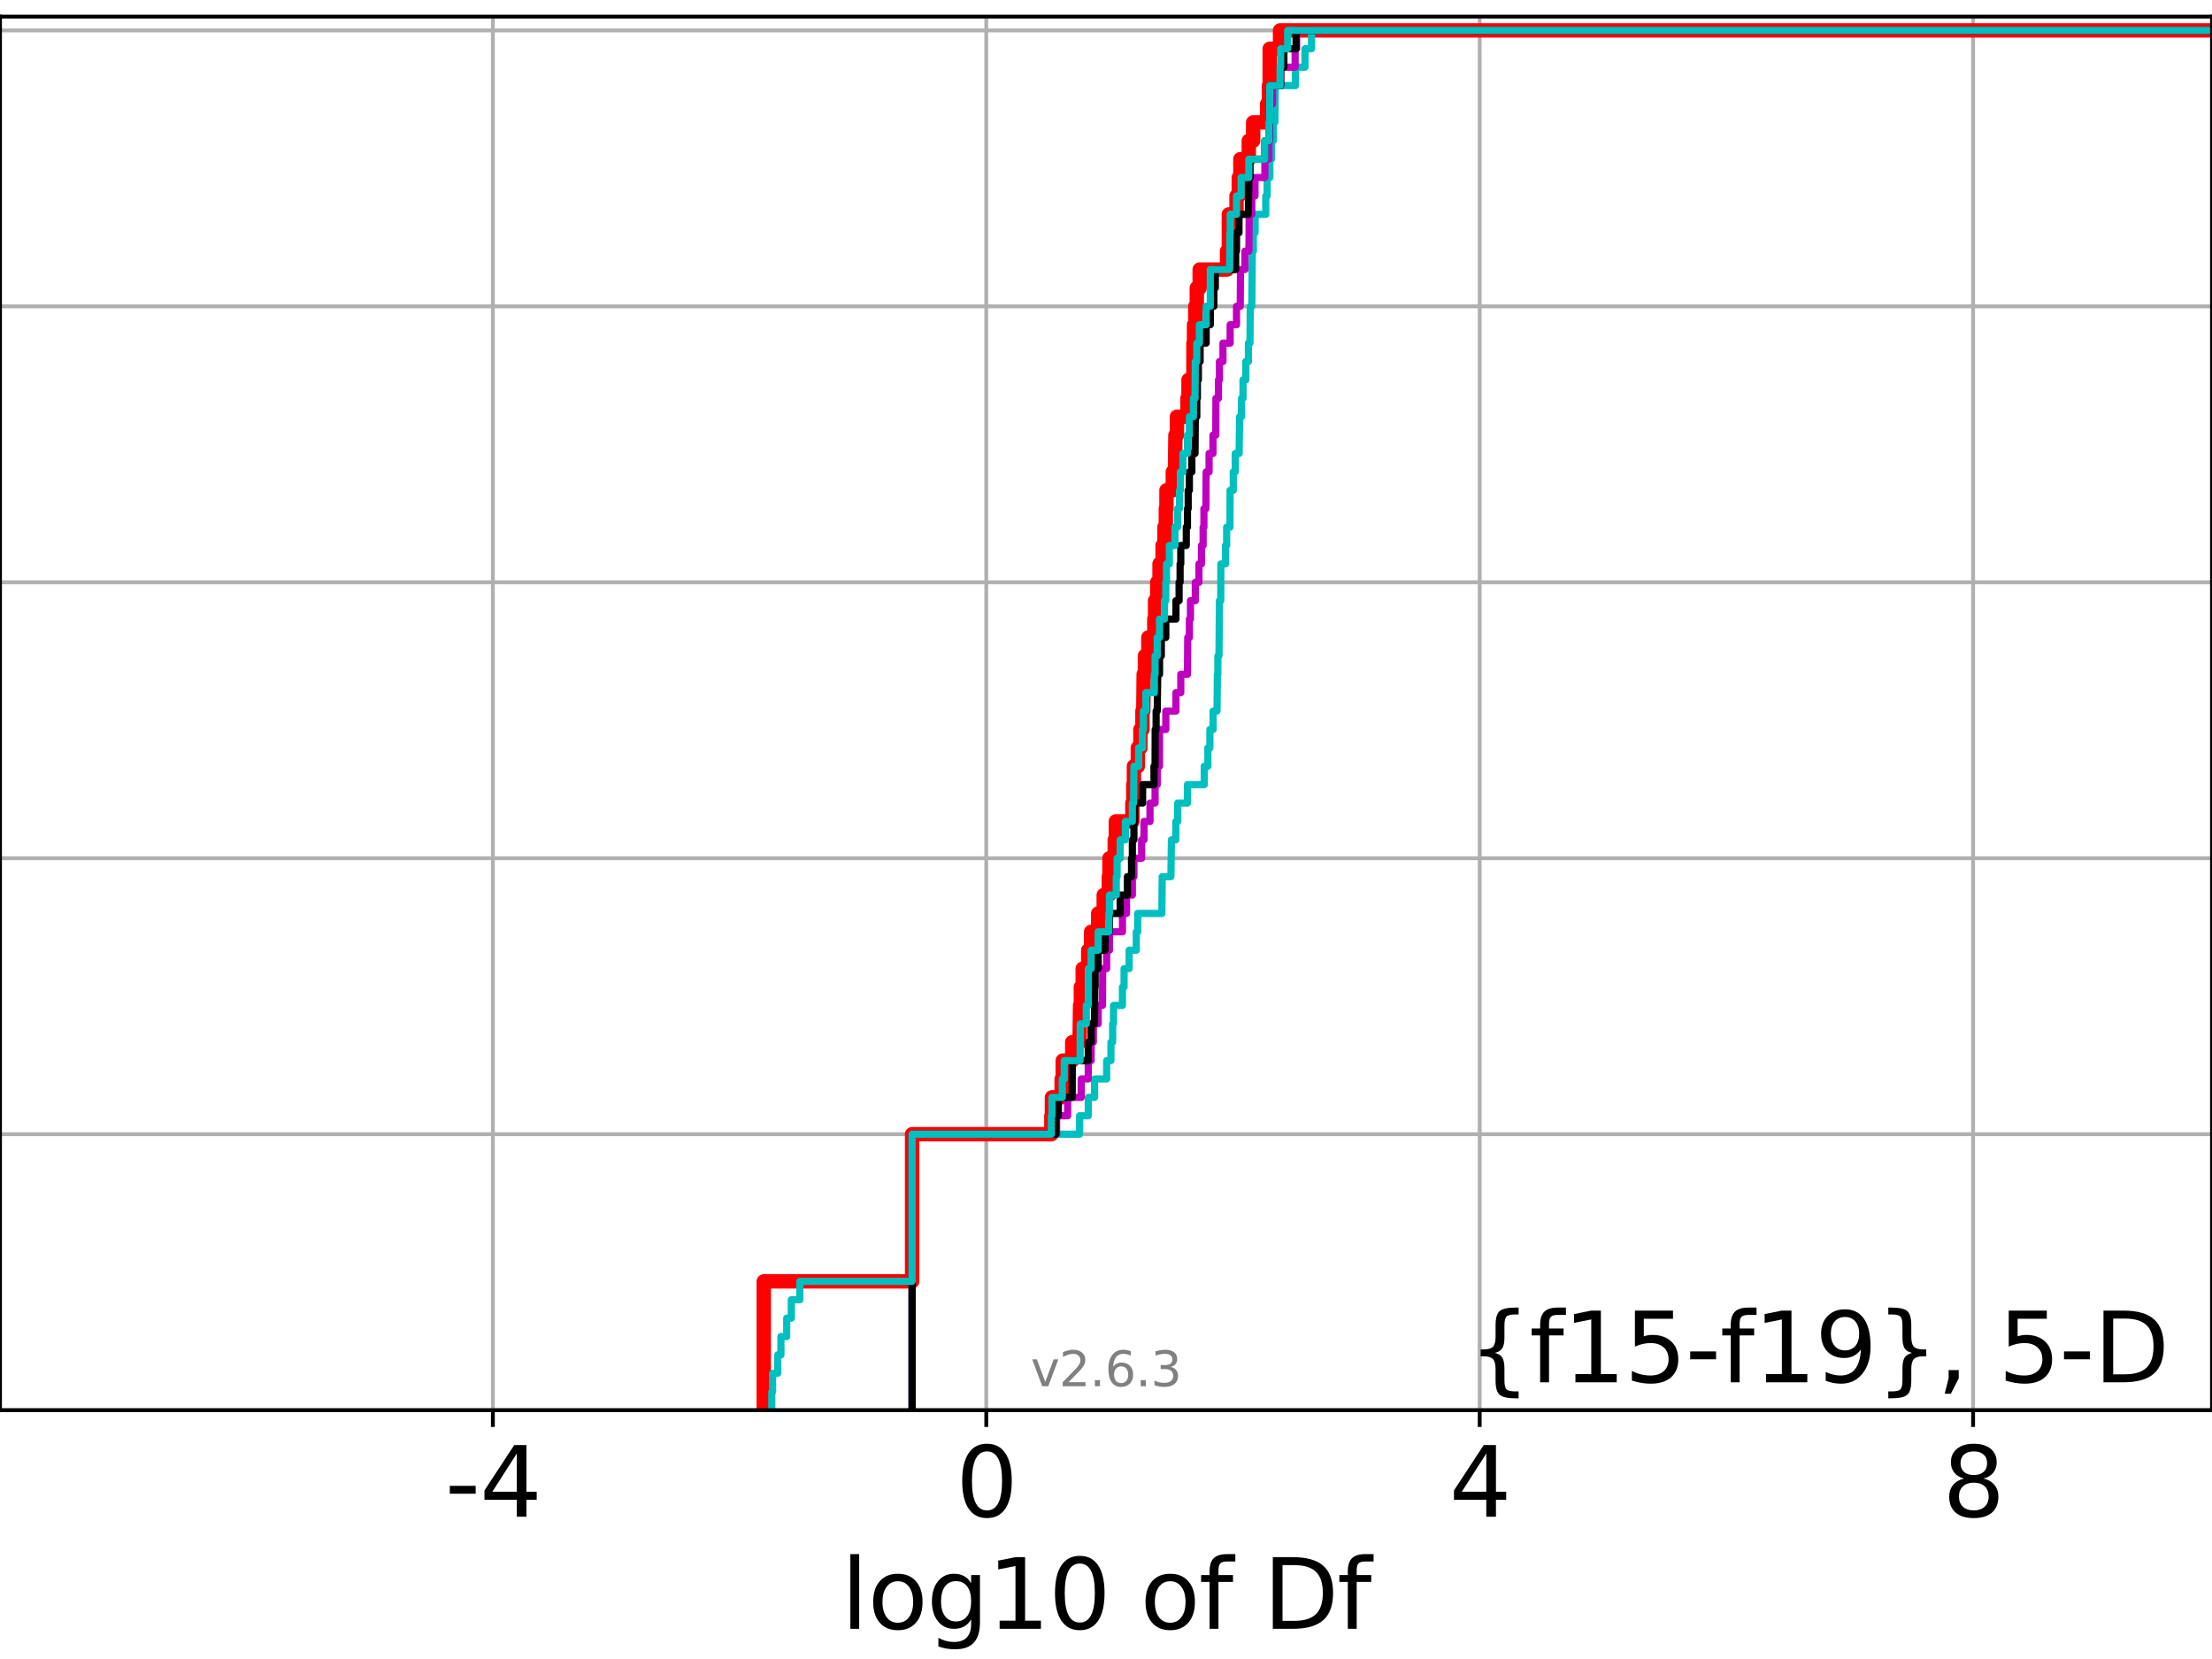 <?xml version="1.0" encoding="utf-8" standalone="no"?>
<!DOCTYPE svg PUBLIC "-//W3C//DTD SVG 1.1//EN"
  "http://www.w3.org/Graphics/SVG/1.1/DTD/svg11.dtd">
<svg xmlns:xlink="http://www.w3.org/1999/xlink" width="460.8pt" height="345.6pt" viewBox="0 0 460.8 345.6" xmlns="http://www.w3.org/2000/svg" version="1.1">
 <defs>
  <style type="text/css">*{stroke-linejoin: round; stroke-linecap: butt}</style>
 </defs>
 <g id="figure_1">
  <g id="patch_1">
   <path d="M 0 345.6 
L 460.8 345.6 
L 460.8 0 
L 0 0 
z
" style="fill: #ffffff"/>
  </g>
  <g id="axes_1">
   <g id="patch_2">
    <path d="M 0 293.76 
L 460.8 293.76 
L 460.8 3.456 
L 0 3.456 
z
" style="fill: #ffffff"/>
   </g>
   <g id="matplotlib.axis_1">
    <g id="xtick_1">
     <g id="line2d_1">
      <path d="M 102.674 293.76 
L 102.674 3.456 
" clip-path="url(#pf648636f9a)" style="fill: none; stroke: #b0b0b0; stroke-width: 0.8; stroke-linecap: square"/>
     </g>
     <g id="line2d_2">
      <defs>
       <path id="mb74323e634" d="M 0 0 
L 0 3.5 
" style="stroke: #000000; stroke-width: 0.8"/>
      </defs>
      <g>
       <use xlink:href="#mb74323e634" x="102.674" y="293.76" style="stroke: #000000; stroke-width: 0.8"/>
      </g>
     </g>
     <g id="text_1">
      <!-- -4 -->
      <g transform="translate(92.704 315.957) scale(0.2 -0.2)">
       <defs>
        <path id="DejaVuSans-2d" d="M 313 2009 
L 1997 2009 
L 1997 1497 
L 313 1497 
L 313 2009 
z
" transform="scale(0.016)"/>
        <path id="DejaVuSans-34" d="M 2419 4116 
L 825 1625 
L 2419 1625 
L 2419 4116 
z
M 2253 4666 
L 3047 4666 
L 3047 1625 
L 3713 1625 
L 3713 1100 
L 3047 1100 
L 3047 0 
L 2419 0 
L 2419 1100 
L 313 1100 
L 313 1709 
L 2253 4666 
z
" transform="scale(0.016)"/>
       </defs>
       <use xlink:href="#DejaVuSans-2d"/>
       <use xlink:href="#DejaVuSans-34" x="36.084"/>
      </g>
     </g>
    </g>
    <g id="xtick_2">
     <g id="line2d_3">
      <path d="M 205.46 293.76 
L 205.46 3.456 
" clip-path="url(#pf648636f9a)" style="fill: none; stroke: #b0b0b0; stroke-width: 0.8; stroke-linecap: square"/>
     </g>
     <g id="line2d_4">
      <g>
       <use xlink:href="#mb74323e634" x="205.46" y="293.76" style="stroke: #000000; stroke-width: 0.8"/>
      </g>
     </g>
     <g id="text_2">
      <!-- 0 -->
      <g transform="translate(199.097 315.957) scale(0.2 -0.2)">
       <defs>
        <path id="DejaVuSans-30" d="M 2034 4250 
Q 1547 4250 1301 3770 
Q 1056 3291 1056 2328 
Q 1056 1369 1301 889 
Q 1547 409 2034 409 
Q 2525 409 2770 889 
Q 3016 1369 3016 2328 
Q 3016 3291 2770 3770 
Q 2525 4250 2034 4250 
z
M 2034 4750 
Q 2819 4750 3233 4129 
Q 3647 3509 3647 2328 
Q 3647 1150 3233 529 
Q 2819 -91 2034 -91 
Q 1250 -91 836 529 
Q 422 1150 422 2328 
Q 422 3509 836 4129 
Q 1250 4750 2034 4750 
z
" transform="scale(0.016)"/>
       </defs>
       <use xlink:href="#DejaVuSans-30"/>
      </g>
     </g>
    </g>
    <g id="xtick_3">
     <g id="line2d_5">
      <path d="M 308.245 293.76 
L 308.245 3.456 
" clip-path="url(#pf648636f9a)" style="fill: none; stroke: #b0b0b0; stroke-width: 0.8; stroke-linecap: square"/>
     </g>
     <g id="line2d_6">
      <g>
       <use xlink:href="#mb74323e634" x="308.245" y="293.76" style="stroke: #000000; stroke-width: 0.8"/>
      </g>
     </g>
     <g id="text_3">
      <!-- 4 -->
      <g transform="translate(301.883 315.957) scale(0.2 -0.2)">
       <use xlink:href="#DejaVuSans-34"/>
      </g>
     </g>
    </g>
    <g id="xtick_4">
     <g id="line2d_7">
      <path d="M 411.031 293.76 
L 411.031 3.456 
" clip-path="url(#pf648636f9a)" style="fill: none; stroke: #b0b0b0; stroke-width: 0.8; stroke-linecap: square"/>
     </g>
     <g id="line2d_8">
      <g>
       <use xlink:href="#mb74323e634" x="411.031" y="293.76" style="stroke: #000000; stroke-width: 0.8"/>
      </g>
     </g>
     <g id="text_4">
      <!-- 8 -->
      <g transform="translate(404.668 315.957) scale(0.2 -0.2)">
       <defs>
        <path id="DejaVuSans-38" d="M 2034 2216 
Q 1584 2216 1326 1975 
Q 1069 1734 1069 1313 
Q 1069 891 1326 650 
Q 1584 409 2034 409 
Q 2484 409 2743 651 
Q 3003 894 3003 1313 
Q 3003 1734 2745 1975 
Q 2488 2216 2034 2216 
z
M 1403 2484 
Q 997 2584 770 2862 
Q 544 3141 544 3541 
Q 544 4100 942 4425 
Q 1341 4750 2034 4750 
Q 2731 4750 3128 4425 
Q 3525 4100 3525 3541 
Q 3525 3141 3298 2862 
Q 3072 2584 2669 2484 
Q 3125 2378 3379 2068 
Q 3634 1759 3634 1313 
Q 3634 634 3220 271 
Q 2806 -91 2034 -91 
Q 1263 -91 848 271 
Q 434 634 434 1313 
Q 434 1759 690 2068 
Q 947 2378 1403 2484 
z
M 1172 3481 
Q 1172 3119 1398 2916 
Q 1625 2713 2034 2713 
Q 2441 2713 2670 2916 
Q 2900 3119 2900 3481 
Q 2900 3844 2670 4047 
Q 2441 4250 2034 4250 
Q 1625 4250 1398 4047 
Q 1172 3844 1172 3481 
z
" transform="scale(0.016)"/>
       </defs>
       <use xlink:href="#DejaVuSans-38"/>
      </g>
     </g>
    </g>
    <g id="text_5">
     <!-- log10 of Df -->
     <g transform="translate(175.214 339.313) scale(0.2 -0.2)">
      <defs>
       <path id="DejaVuSans-6c" d="M 603 4863 
L 1178 4863 
L 1178 0 
L 603 0 
L 603 4863 
z
" transform="scale(0.016)"/>
       <path id="DejaVuSans-6f" d="M 1959 3097 
Q 1497 3097 1228 2736 
Q 959 2375 959 1747 
Q 959 1119 1226 758 
Q 1494 397 1959 397 
Q 2419 397 2687 759 
Q 2956 1122 2956 1747 
Q 2956 2369 2687 2733 
Q 2419 3097 1959 3097 
z
M 1959 3584 
Q 2709 3584 3137 3096 
Q 3566 2609 3566 1747 
Q 3566 888 3137 398 
Q 2709 -91 1959 -91 
Q 1206 -91 779 398 
Q 353 888 353 1747 
Q 353 2609 779 3096 
Q 1206 3584 1959 3584 
z
" transform="scale(0.016)"/>
       <path id="DejaVuSans-67" d="M 2906 1791 
Q 2906 2416 2648 2759 
Q 2391 3103 1925 3103 
Q 1463 3103 1205 2759 
Q 947 2416 947 1791 
Q 947 1169 1205 825 
Q 1463 481 1925 481 
Q 2391 481 2648 825 
Q 2906 1169 2906 1791 
z
M 3481 434 
Q 3481 -459 3084 -895 
Q 2688 -1331 1869 -1331 
Q 1566 -1331 1297 -1286 
Q 1028 -1241 775 -1147 
L 775 -588 
Q 1028 -725 1275 -790 
Q 1522 -856 1778 -856 
Q 2344 -856 2625 -561 
Q 2906 -266 2906 331 
L 2906 616 
Q 2728 306 2450 153 
Q 2172 0 1784 0 
Q 1141 0 747 490 
Q 353 981 353 1791 
Q 353 2603 747 3093 
Q 1141 3584 1784 3584 
Q 2172 3584 2450 3431 
Q 2728 3278 2906 2969 
L 2906 3500 
L 3481 3500 
L 3481 434 
z
" transform="scale(0.016)"/>
       <path id="DejaVuSans-31" d="M 794 531 
L 1825 531 
L 1825 4091 
L 703 3866 
L 703 4441 
L 1819 4666 
L 2450 4666 
L 2450 531 
L 3481 531 
L 3481 0 
L 794 0 
L 794 531 
z
" transform="scale(0.016)"/>
       <path id="DejaVuSans-20" transform="scale(0.016)"/>
       <path id="DejaVuSans-66" d="M 2375 4863 
L 2375 4384 
L 1825 4384 
Q 1516 4384 1395 4259 
Q 1275 4134 1275 3809 
L 1275 3500 
L 2222 3500 
L 2222 3053 
L 1275 3053 
L 1275 0 
L 697 0 
L 697 3053 
L 147 3053 
L 147 3500 
L 697 3500 
L 697 3744 
Q 697 4328 969 4595 
Q 1241 4863 1831 4863 
L 2375 4863 
z
" transform="scale(0.016)"/>
       <path id="DejaVuSans-44" d="M 1259 4147 
L 1259 519 
L 2022 519 
Q 2988 519 3436 956 
Q 3884 1394 3884 2338 
Q 3884 3275 3436 3711 
Q 2988 4147 2022 4147 
L 1259 4147 
z
M 628 4666 
L 1925 4666 
Q 3281 4666 3915 4102 
Q 4550 3538 4550 2338 
Q 4550 1131 3912 565 
Q 3275 0 1925 0 
L 628 0 
L 628 4666 
z
" transform="scale(0.016)"/>
      </defs>
      <use xlink:href="#DejaVuSans-6c"/>
      <use xlink:href="#DejaVuSans-6f" x="27.783"/>
      <use xlink:href="#DejaVuSans-67" x="88.965"/>
      <use xlink:href="#DejaVuSans-31" x="152.441"/>
      <use xlink:href="#DejaVuSans-30" x="216.064"/>
      <use xlink:href="#DejaVuSans-20" x="279.688"/>
      <use xlink:href="#DejaVuSans-6f" x="311.475"/>
      <use xlink:href="#DejaVuSans-66" x="372.656"/>
      <use xlink:href="#DejaVuSans-20" x="407.861"/>
      <use xlink:href="#DejaVuSans-44" x="439.648"/>
      <use xlink:href="#DejaVuSans-66" x="516.65"/>
     </g>
    </g>
   </g>
   <g id="matplotlib.axis_2">
    <g id="ytick_1">
     <g id="line2d_9">
      <path d="M 0 293.76 
L 460.8 293.76 
" clip-path="url(#pf648636f9a)" style="fill: none; stroke: #b0b0b0; stroke-width: 0.8; stroke-linecap: square"/>
     </g>
     <g id="line2d_10">
      <defs>
       <path id="mfac62697e6" d="M 0 0 
L -3.5 0 
" style="stroke: #000000; stroke-width: 0.8"/>
      </defs>
      <g>
       <use xlink:href="#mfac62697e6" x="0" y="293.76" style="stroke: #000000; stroke-width: 0.8"/>
      </g>
     </g>
    </g>
    <g id="ytick_2">
     <g id="line2d_11">
      <path d="M 0 236.274 
L 460.8 236.274 
" clip-path="url(#pf648636f9a)" style="fill: none; stroke: #b0b0b0; stroke-width: 0.8; stroke-linecap: square"/>
     </g>
     <g id="line2d_12">
      <g>
       <use xlink:href="#mfac62697e6" x="0" y="236.274" style="stroke: #000000; stroke-width: 0.8"/>
      </g>
     </g>
    </g>
    <g id="ytick_3">
     <g id="line2d_13">
      <path d="M 0 178.788 
L 460.8 178.788 
" clip-path="url(#pf648636f9a)" style="fill: none; stroke: #b0b0b0; stroke-width: 0.8; stroke-linecap: square"/>
     </g>
     <g id="line2d_14">
      <g>
       <use xlink:href="#mfac62697e6" x="0" y="178.788" style="stroke: #000000; stroke-width: 0.8"/>
      </g>
     </g>
    </g>
    <g id="ytick_4">
     <g id="line2d_15">
      <path d="M 0 121.302 
L 460.8 121.302 
" clip-path="url(#pf648636f9a)" style="fill: none; stroke: #b0b0b0; stroke-width: 0.8; stroke-linecap: square"/>
     </g>
     <g id="line2d_16">
      <g>
       <use xlink:href="#mfac62697e6" x="0" y="121.302" style="stroke: #000000; stroke-width: 0.8"/>
      </g>
     </g>
    </g>
    <g id="ytick_5">
     <g id="line2d_17">
      <path d="M 0 63.816 
L 460.8 63.816 
" clip-path="url(#pf648636f9a)" style="fill: none; stroke: #b0b0b0; stroke-width: 0.8; stroke-linecap: square"/>
     </g>
     <g id="line2d_18">
      <g>
       <use xlink:href="#mfac62697e6" x="0" y="63.816" style="stroke: #000000; stroke-width: 0.8"/>
      </g>
     </g>
    </g>
    <g id="ytick_6">
     <g id="line2d_19">
      <path d="M 0 6.33 
L 460.8 6.33 
" clip-path="url(#pf648636f9a)" style="fill: none; stroke: #b0b0b0; stroke-width: 0.8; stroke-linecap: square"/>
     </g>
     <g id="line2d_20">
      <g>
       <use xlink:href="#mfac62697e6" x="0" y="6.33" style="stroke: #000000; stroke-width: 0.8"/>
      </g>
     </g>
    </g>
   </g>
   <g id="line2d_21">
    <path d="M 159.106 293.76 
L 159.106 266.933 
L 190.006 266.933 
L 190.006 236.274 
L 219.02 236.274 
L 219.02 232.442 
L 219.134 232.442 
L 219.134 228.609 
L 221.157 228.609 
L 221.157 224.777 
L 221.386 224.777 
L 221.386 220.944 
L 223.365 220.944 
L 223.365 217.112 
L 224.888 217.112 
L 224.999 209.447 
L 225.165 209.447 
L 225.165 205.615 
L 225.548 205.615 
L 225.548 201.782 
L 226.702 201.782 
L 226.702 197.95 
L 227.301 197.95 
L 227.301 194.118 
L 228.767 194.118 
L 228.767 190.285 
L 229.924 190.285 
L 229.924 186.453 
L 230.989 186.453 
L 230.989 182.621 
L 231.121 182.621 
L 231.121 178.788 
L 232.218 178.788 
L 232.218 174.956 
L 232.444 174.956 
L 232.444 171.123 
L 235.892 171.123 
L 235.892 167.291 
L 236.085 167.291 
L 236.085 163.459 
L 236.217 163.459 
L 236.217 159.626 
L 237.029 159.626 
L 237.029 155.794 
L 237.563 155.794 
L 237.563 151.961 
L 237.991 151.961 
L 237.991 148.129 
L 238.168 148.129 
L 238.249 140.464 
L 238.509 140.464 
L 238.509 136.632 
L 239.216 136.632 
L 239.216 132.799 
L 240.461 132.799 
L 240.461 128.967 
L 240.623 128.967 
L 240.623 125.135 
L 241.072 125.135 
L 241.072 121.302 
L 241.552 121.302 
L 241.552 117.47 
L 242.185 117.47 
L 242.185 113.637 
L 242.578 113.637 
L 242.578 109.805 
L 242.86 109.805 
L 242.86 105.973 
L 242.996 105.973 
L 242.996 102.14 
L 244.314 102.14 
L 244.314 98.308 
L 244.756 98.308 
L 244.863 90.643 
L 245.175 90.643 
L 245.175 86.811 
L 247.37 86.811 
L 247.37 82.978 
L 247.589 82.978 
L 247.589 79.146 
L 248.605 79.146 
L 248.614 71.481 
L 248.734 71.481 
L 248.734 67.649 
L 249.005 67.649 
L 249.005 63.816 
L 249.314 63.816 
L 249.314 59.984 
L 249.914 59.984 
L 249.914 56.151 
L 255.62 56.151 
L 255.62 52.319 
L 255.986 52.319 
L 255.99 44.654 
L 257.589 44.654 
L 257.589 40.822 
L 258.061 40.822 
L 258.061 36.989 
L 258.391 36.989 
L 258.391 33.157 
L 260.145 33.157 
L 260.145 29.325 
L 261.052 29.325 
L 261.052 25.492 
L 263.966 25.492 
L 263.966 21.66 
L 264.347 21.66 
L 264.347 17.827 
L 264.495 17.827 
L 264.498 10.163 
L 266.658 10.163 
L 266.658 6.33 
L 266.658 6.33 
L 460.8 6.33 
L 460.8 6.33 
" clip-path="url(#pf648636f9a)" style="fill: none; stroke: #ff0000; stroke-width: 3; stroke-linecap: square"/>
   </g>
   <g id="line2d_22">
    <path d="M 190.006 293.76 
L 190.006 236.274 
L 224.899 236.274 
L 224.899 232.442 
L 226.702 232.442 
L 226.702 228.609 
L 228.026 228.609 
L 228.026 224.777 
L 230.538 224.777 
L 230.538 220.944 
L 231.431 220.944 
L 231.431 217.112 
L 231.783 217.112 
L 231.783 213.28 
L 231.969 213.28 
L 231.969 209.447 
L 233.828 209.447 
L 233.828 205.615 
L 234.166 205.615 
L 234.166 201.782 
L 235.22 201.782 
L 235.22 197.95 
L 236.712 197.95 
L 236.712 194.118 
L 237.005 194.118 
L 237.005 190.285 
L 242.033 190.285 
L 242.111 182.621 
L 243.921 182.621 
L 244.029 174.956 
L 244.946 174.956 
L 244.946 171.123 
L 245.334 171.123 
L 245.334 167.291 
L 247.37 167.291 
L 247.37 163.459 
L 250.868 163.459 
L 250.868 159.626 
L 251.623 159.626 
L 251.623 155.794 
L 252.042 155.794 
L 252.042 151.961 
L 252.71 151.961 
L 252.71 148.129 
L 253.53 148.129 
L 253.601 140.464 
L 253.701 140.464 
L 253.701 136.632 
L 253.934 136.632 
L 254.036 125.135 
L 254.306 125.135 
L 254.323 117.47 
L 255.299 117.47 
L 255.299 113.637 
L 255.537 113.637 
L 255.537 109.805 
L 256.227 109.805 
L 256.245 102.14 
L 256.912 102.14 
L 256.912 98.308 
L 257.326 98.308 
L 257.326 94.475 
L 258.132 94.475 
L 258.233 86.811 
L 258.624 86.811 
L 258.624 82.978 
L 258.94 82.978 
L 258.94 79.146 
L 259.521 79.146 
L 259.521 75.313 
L 260.071 75.313 
L 260.071 71.481 
L 260.388 71.481 
L 260.451 63.816 
L 260.777 63.816 
L 260.879 52.319 
L 261.096 52.319 
L 261.096 48.487 
L 261.46 48.487 
L 261.46 44.654 
L 263.683 44.654 
L 263.683 40.822 
L 263.969 40.822 
L 263.969 36.989 
L 264.535 36.989 
L 264.535 33.157 
L 264.88 33.157 
L 264.88 29.325 
L 265.268 29.325 
L 265.268 25.492 
L 265.575 25.492 
L 265.675 17.827 
L 269.864 17.827 
L 269.864 13.995 
L 271.848 13.995 
L 271.848 10.163 
L 273.21 10.163 
L 273.21 6.33 
L 273.21 6.33 
L 460.8 6.33 
L 460.8 6.33 
" clip-path="url(#pf648636f9a)" style="fill: none; stroke: #00bfbf; stroke-width: 1.5; stroke-linecap: square"/>
   </g>
   <g id="line2d_23">
    <path d="M 190.006 293.76 
L 190.006 236.274 
L 220.117 236.274 
L 220.117 232.442 
L 222.409 232.442 
L 222.409 228.609 
L 225.233 228.609 
L 225.233 224.777 
L 226.702 224.777 
L 226.702 220.944 
L 227.301 220.944 
L 227.301 217.112 
L 227.763 217.112 
L 227.763 213.28 
L 228.767 213.28 
L 228.767 209.447 
L 229.668 209.447 
L 229.715 201.782 
L 230.538 201.782 
L 230.538 197.95 
L 231.121 197.95 
L 231.121 194.118 
L 233.828 194.118 
L 233.828 190.285 
L 234.679 190.285 
L 234.679 186.453 
L 235.892 186.453 
L 235.892 182.621 
L 236.217 182.621 
L 236.217 178.788 
L 237.823 178.788 
L 237.823 174.956 
L 238.32 174.956 
L 238.32 171.123 
L 239.568 171.123 
L 239.568 167.291 
L 240.623 167.291 
L 240.623 163.459 
L 241.072 163.459 
L 241.072 159.626 
L 241.546 159.626 
L 241.552 151.961 
L 242.86 151.961 
L 242.86 148.129 
L 244.971 148.129 
L 244.971 144.297 
L 245.978 144.297 
L 245.978 140.464 
L 247.37 140.464 
L 247.425 132.799 
L 247.767 132.799 
L 247.767 128.967 
L 247.991 128.967 
L 247.991 125.135 
L 249.005 125.135 
L 249.005 121.302 
L 249.766 121.302 
L 249.766 117.47 
L 250.288 117.47 
L 250.288 113.637 
L 250.63 113.637 
L 250.63 109.805 
L 250.8 109.805 
L 250.8 105.973 
L 251.212 105.973 
L 251.262 98.308 
L 251.876 98.308 
L 251.876 94.475 
L 252.685 94.475 
L 252.685 90.643 
L 253.266 90.643 
L 253.3 82.978 
L 253.827 82.978 
L 253.827 79.146 
L 254.033 79.146 
L 254.033 75.313 
L 254.766 75.313 
L 254.766 71.481 
L 256.261 71.481 
L 256.261 67.649 
L 257.589 67.649 
L 257.589 63.816 
L 258.364 63.816 
L 258.419 56.151 
L 259.348 56.151 
L 259.348 52.319 
L 260.169 52.319 
L 260.226 44.654 
L 260.777 44.654 
L 260.777 40.822 
L 261.441 40.822 
L 261.441 36.989 
L 263.496 36.989 
L 263.496 33.157 
L 264.347 33.157 
L 264.347 29.325 
L 264.495 29.325 
L 264.498 21.66 
L 265.098 21.66 
L 265.098 17.827 
L 266.784 17.827 
L 266.784 13.995 
L 269.799 13.995 
L 269.799 10.163 
L 270.105 10.163 
L 270.105 6.33 
L 270.105 6.33 
L 460.8 6.33 
L 460.8 6.33 
" clip-path="url(#pf648636f9a)" style="fill: none; stroke: #bf00bf; stroke-width: 1.5; stroke-linecap: square"/>
   </g>
   <g id="line2d_24">
    <path d="M 190.006 293.76 
L 190.006 236.274 
L 219.963 236.274 
L 219.963 232.442 
L 220.474 232.442 
L 220.474 228.609 
L 223.359 228.609 
L 223.38 220.944 
L 226.702 220.944 
L 226.702 217.112 
L 227.301 217.112 
L 227.301 213.28 
L 228.006 213.28 
L 228.076 205.615 
L 228.143 205.615 
L 228.143 201.782 
L 228.767 201.782 
L 228.767 197.95 
L 230.235 197.95 
L 230.235 194.118 
L 231.121 194.118 
L 231.121 190.285 
L 233.352 190.285 
L 233.352 186.453 
L 234.862 186.453 
L 234.862 182.621 
L 235.719 182.621 
L 235.719 178.788 
L 235.892 178.788 
L 235.892 174.956 
L 236.217 174.956 
L 236.217 171.123 
L 236.372 171.123 
L 236.372 167.291 
L 238.026 167.291 
L 238.026 163.459 
L 240.397 163.459 
L 240.397 159.626 
L 240.623 159.626 
L 240.645 151.961 
L 240.84 151.961 
L 240.84 148.129 
L 241.072 148.129 
L 241.174 140.464 
L 241.552 140.464 
L 241.552 136.632 
L 241.92 136.632 
L 241.92 132.799 
L 242.86 132.799 
L 242.86 128.967 
L 244.971 128.967 
L 244.971 125.135 
L 245.626 125.135 
L 245.626 121.302 
L 245.833 121.302 
L 245.833 117.47 
L 245.978 117.47 
L 245.978 113.637 
L 247.124 113.637 
L 247.124 109.805 
L 247.37 109.805 
L 247.37 105.973 
L 247.52 105.973 
L 247.52 102.14 
L 247.767 102.14 
L 247.767 98.308 
L 248.288 98.308 
L 248.288 94.475 
L 248.945 94.475 
L 249.005 86.811 
L 249.314 86.811 
L 249.314 82.978 
L 249.432 82.978 
L 249.432 79.146 
L 249.643 79.146 
L 249.643 75.313 
L 250.003 75.313 
L 250.003 71.481 
L 251.262 71.481 
L 251.262 67.649 
L 252.129 67.649 
L 252.129 63.816 
L 252.867 63.816 
L 252.867 59.984 
L 253.17 59.984 
L 253.17 56.151 
L 257.412 56.151 
L 257.412 52.319 
L 257.589 52.319 
L 257.589 48.487 
L 258.105 48.487 
L 258.105 44.654 
L 260.059 44.654 
L 260.169 36.989 
L 260.404 36.989 
L 260.404 33.157 
L 263.496 33.157 
L 263.496 29.325 
L 264.347 29.325 
L 264.347 25.492 
L 264.495 25.492 
L 264.498 17.827 
L 266.784 17.827 
L 266.784 13.995 
L 267.452 13.995 
L 267.452 10.163 
L 269.99 10.163 
L 269.99 6.33 
L 269.99 6.33 
L 460.8 6.33 
L 460.8 6.33 
" clip-path="url(#pf648636f9a)" style="fill: none; stroke: #000000; stroke-width: 1.5; stroke-linecap: square"/>
   </g>
   <g id="line2d_25">
    <path d="M 160.778 293.76 
L 160.778 289.928 
L 160.943 289.928 
L 160.943 286.095 
L 161.999 286.095 
L 161.999 282.263 
L 162.679 282.263 
L 162.679 278.43 
L 163.885 278.43 
L 163.885 274.598 
L 164.846 274.598 
L 164.846 270.766 
L 166.616 270.766 
L 166.616 266.933 
L 190.006 266.933 
L 190.006 236.274 
L 219.021 236.274 
L 219.021 232.442 
L 219.136 232.442 
L 219.136 228.609 
L 221.287 228.609 
L 221.287 224.777 
L 221.699 224.777 
L 221.699 220.944 
L 225.002 220.944 
L 225.036 213.28 
L 226.297 213.28 
L 226.297 209.447 
L 226.702 209.447 
L 226.72 201.782 
L 227.301 201.782 
L 227.301 197.95 
L 228.767 197.95 
L 228.767 194.118 
L 230.996 194.118 
L 230.996 190.285 
L 231.121 190.285 
L 231.121 186.453 
L 232.54 186.453 
L 232.54 182.621 
L 232.716 182.621 
L 232.716 178.788 
L 233.352 178.788 
L 233.352 174.956 
L 234.447 174.956 
L 234.447 171.123 
L 235.892 171.123 
L 235.892 167.291 
L 236.138 167.291 
L 236.217 159.626 
L 237.197 159.626 
L 237.197 155.794 
L 238.001 155.794 
L 238.001 151.961 
L 238.183 151.961 
L 238.183 148.129 
L 238.704 148.129 
L 238.704 144.297 
L 240.471 144.297 
L 240.471 140.464 
L 240.623 140.464 
L 240.623 136.632 
L 241.072 136.632 
L 241.072 132.799 
L 241.552 132.799 
L 241.552 128.967 
L 242.579 128.967 
L 242.579 125.135 
L 242.86 125.135 
L 242.86 121.302 
L 243.009 121.302 
L 243.009 117.47 
L 243.598 117.47 
L 243.598 113.637 
L 244.763 113.637 
L 244.763 109.805 
L 245.314 109.805 
L 245.314 105.973 
L 245.712 105.973 
L 245.712 102.14 
L 245.893 102.14 
L 245.893 98.308 
L 246.416 98.308 
L 246.416 94.475 
L 247.37 94.475 
L 247.37 90.643 
L 247.767 90.643 
L 247.767 86.811 
L 248.611 86.811 
L 248.611 82.978 
L 248.945 82.978 
L 249.005 75.313 
L 249.314 75.313 
L 249.314 71.481 
L 249.846 71.481 
L 249.846 67.649 
L 251.262 67.649 
L 251.262 63.816 
L 252.123 63.816 
L 252.124 56.151 
L 256.153 56.151 
L 256.218 48.487 
L 256.271 48.487 
L 256.271 44.654 
L 257.589 44.654 
L 257.589 40.822 
L 258.548 40.822 
L 258.548 36.989 
L 260.148 36.989 
L 260.148 33.157 
L 263.496 33.157 
L 263.496 29.325 
L 264.347 29.325 
L 264.347 25.492 
L 264.495 25.492 
L 264.498 17.827 
L 266.666 17.827 
L 266.666 13.995 
L 266.784 13.995 
L 266.784 10.163 
L 268.25 10.163 
L 268.25 6.33 
L 268.25 6.33 
L 460.8 6.33 
L 460.8 6.33 
" clip-path="url(#pf648636f9a)" style="fill: none; stroke: #00bfbf; stroke-width: 1.5; stroke-linecap: square"/>
   </g>
   <g id="patch_3">
    <path d="M 0 293.76 
L 0 3.456 
" style="fill: none; stroke: #000000; stroke-width: 0.8; stroke-linejoin: miter; stroke-linecap: square"/>
   </g>
   <g id="patch_4">
    <path d="M 460.8 293.76 
L 460.8 3.456 
" style="fill: none; stroke: #000000; stroke-width: 0.8; stroke-linejoin: miter; stroke-linecap: square"/>
   </g>
   <g id="patch_5">
    <path d="M 0 293.76 
L 460.8 293.76 
" style="fill: none; stroke: #000000; stroke-width: 0.8; stroke-linejoin: miter; stroke-linecap: square"/>
   </g>
   <g id="patch_6">
    <path d="M 0 3.456 
L 460.8 3.456 
" style="fill: none; stroke: #000000; stroke-width: 0.8; stroke-linejoin: miter; stroke-linecap: square"/>
   </g>
   <g id="text_6">
    <!-- {f15-f19}, 5-D -->
    <g transform="translate(305.884 287.954) scale(0.2 -0.2)">
     <defs>
      <path id="DejaVuSans-7b" d="M 3272 -594 
L 3272 -1044 
L 3078 -1044 
Q 2300 -1044 2036 -812 
Q 1772 -581 1772 109 
L 1772 856 
Q 1772 1328 1603 1509 
Q 1434 1691 991 1691 
L 800 1691 
L 800 2138 
L 991 2138 
Q 1438 2138 1605 2317 
Q 1772 2497 1772 2963 
L 1772 3713 
Q 1772 4403 2036 4633 
Q 2300 4863 3078 4863 
L 3272 4863 
L 3272 4416 
L 3059 4416 
Q 2619 4416 2484 4278 
Q 2350 4141 2350 3700 
L 2350 2925 
Q 2350 2434 2208 2212 
Q 2066 1991 1722 1913 
Q 2069 1828 2209 1606 
Q 2350 1384 2350 897 
L 2350 122 
Q 2350 -319 2484 -456 
Q 2619 -594 3059 -594 
L 3272 -594 
z
" transform="scale(0.016)"/>
      <path id="DejaVuSans-35" d="M 691 4666 
L 3169 4666 
L 3169 4134 
L 1269 4134 
L 1269 2991 
Q 1406 3038 1543 3061 
Q 1681 3084 1819 3084 
Q 2600 3084 3056 2656 
Q 3513 2228 3513 1497 
Q 3513 744 3044 326 
Q 2575 -91 1722 -91 
Q 1428 -91 1123 -41 
Q 819 9 494 109 
L 494 744 
Q 775 591 1075 516 
Q 1375 441 1709 441 
Q 2250 441 2565 725 
Q 2881 1009 2881 1497 
Q 2881 1984 2565 2268 
Q 2250 2553 1709 2553 
Q 1456 2553 1204 2497 
Q 953 2441 691 2322 
L 691 4666 
z
" transform="scale(0.016)"/>
      <path id="DejaVuSans-39" d="M 703 97 
L 703 672 
Q 941 559 1184 500 
Q 1428 441 1663 441 
Q 2288 441 2617 861 
Q 2947 1281 2994 2138 
Q 2813 1869 2534 1725 
Q 2256 1581 1919 1581 
Q 1219 1581 811 2004 
Q 403 2428 403 3163 
Q 403 3881 828 4315 
Q 1253 4750 1959 4750 
Q 2769 4750 3195 4129 
Q 3622 3509 3622 2328 
Q 3622 1225 3098 567 
Q 2575 -91 1691 -91 
Q 1453 -91 1209 -44 
Q 966 3 703 97 
z
M 1959 2075 
Q 2384 2075 2632 2365 
Q 2881 2656 2881 3163 
Q 2881 3666 2632 3958 
Q 2384 4250 1959 4250 
Q 1534 4250 1286 3958 
Q 1038 3666 1038 3163 
Q 1038 2656 1286 2365 
Q 1534 2075 1959 2075 
z
" transform="scale(0.016)"/>
      <path id="DejaVuSans-7d" d="M 800 -594 
L 1019 -594 
Q 1456 -594 1589 -459 
Q 1722 -325 1722 122 
L 1722 897 
Q 1722 1384 1862 1606 
Q 2003 1828 2350 1913 
Q 2003 1991 1862 2212 
Q 1722 2434 1722 2925 
L 1722 3700 
Q 1722 4144 1589 4280 
Q 1456 4416 1019 4416 
L 800 4416 
L 800 4863 
L 997 4863 
Q 1775 4863 2036 4633 
Q 2297 4403 2297 3713 
L 2297 2963 
Q 2297 2497 2465 2317 
Q 2634 2138 3078 2138 
L 3272 2138 
L 3272 1691 
L 3078 1691 
Q 2634 1691 2465 1509 
Q 2297 1328 2297 856 
L 2297 109 
Q 2297 -581 2036 -812 
Q 1775 -1044 997 -1044 
L 800 -1044 
L 800 -594 
z
" transform="scale(0.016)"/>
      <path id="DejaVuSans-2c" d="M 750 794 
L 1409 794 
L 1409 256 
L 897 -744 
L 494 -744 
L 750 256 
L 750 794 
z
" transform="scale(0.016)"/>
     </defs>
     <use xlink:href="#DejaVuSans-7b"/>
     <use xlink:href="#DejaVuSans-66" x="63.623"/>
     <use xlink:href="#DejaVuSans-31" x="98.828"/>
     <use xlink:href="#DejaVuSans-35" x="162.451"/>
     <use xlink:href="#DejaVuSans-2d" x="226.074"/>
     <use xlink:href="#DejaVuSans-66" x="262.158"/>
     <use xlink:href="#DejaVuSans-31" x="297.363"/>
     <use xlink:href="#DejaVuSans-39" x="360.986"/>
     <use xlink:href="#DejaVuSans-7d" x="424.609"/>
     <use xlink:href="#DejaVuSans-2c" x="488.232"/>
     <use xlink:href="#DejaVuSans-20" x="520.02"/>
     <use xlink:href="#DejaVuSans-35" x="551.807"/>
     <use xlink:href="#DejaVuSans-2d" x="615.43"/>
     <use xlink:href="#DejaVuSans-44" x="651.514"/>
    </g>
   </g>
   <g id="text_7">
    <!-- v2.6.3 -->
    <g style="fill: #808080" transform="translate(214.719 288.777) scale(0.1 -0.1)">
     <defs>
      <path id="DejaVuSans-76" d="M 191 3500 
L 800 3500 
L 1894 563 
L 2988 3500 
L 3597 3500 
L 2284 0 
L 1503 0 
L 191 3500 
z
" transform="scale(0.016)"/>
      <path id="DejaVuSans-32" d="M 1228 531 
L 3431 531 
L 3431 0 
L 469 0 
L 469 531 
Q 828 903 1448 1529 
Q 2069 2156 2228 2338 
Q 2531 2678 2651 2914 
Q 2772 3150 2772 3378 
Q 2772 3750 2511 3984 
Q 2250 4219 1831 4219 
Q 1534 4219 1204 4116 
Q 875 4013 500 3803 
L 500 4441 
Q 881 4594 1212 4672 
Q 1544 4750 1819 4750 
Q 2544 4750 2975 4387 
Q 3406 4025 3406 3419 
Q 3406 3131 3298 2873 
Q 3191 2616 2906 2266 
Q 2828 2175 2409 1742 
Q 1991 1309 1228 531 
z
" transform="scale(0.016)"/>
      <path id="DejaVuSans-2e" d="M 684 794 
L 1344 794 
L 1344 0 
L 684 0 
L 684 794 
z
" transform="scale(0.016)"/>
      <path id="DejaVuSans-36" d="M 2113 2584 
Q 1688 2584 1439 2293 
Q 1191 2003 1191 1497 
Q 1191 994 1439 701 
Q 1688 409 2113 409 
Q 2538 409 2786 701 
Q 3034 994 3034 1497 
Q 3034 2003 2786 2293 
Q 2538 2584 2113 2584 
z
M 3366 4563 
L 3366 3988 
Q 3128 4100 2886 4159 
Q 2644 4219 2406 4219 
Q 1781 4219 1451 3797 
Q 1122 3375 1075 2522 
Q 1259 2794 1537 2939 
Q 1816 3084 2150 3084 
Q 2853 3084 3261 2657 
Q 3669 2231 3669 1497 
Q 3669 778 3244 343 
Q 2819 -91 2113 -91 
Q 1303 -91 875 529 
Q 447 1150 447 2328 
Q 447 3434 972 4092 
Q 1497 4750 2381 4750 
Q 2619 4750 2861 4703 
Q 3103 4656 3366 4563 
z
" transform="scale(0.016)"/>
      <path id="DejaVuSans-33" d="M 2597 2516 
Q 3050 2419 3304 2112 
Q 3559 1806 3559 1356 
Q 3559 666 3084 287 
Q 2609 -91 1734 -91 
Q 1441 -91 1130 -33 
Q 819 25 488 141 
L 488 750 
Q 750 597 1062 519 
Q 1375 441 1716 441 
Q 2309 441 2620 675 
Q 2931 909 2931 1356 
Q 2931 1769 2642 2001 
Q 2353 2234 1838 2234 
L 1294 2234 
L 1294 2753 
L 1863 2753 
Q 2328 2753 2575 2939 
Q 2822 3125 2822 3475 
Q 2822 3834 2567 4026 
Q 2313 4219 1838 4219 
Q 1578 4219 1281 4162 
Q 984 4106 628 3988 
L 628 4550 
Q 988 4650 1302 4700 
Q 1616 4750 1894 4750 
Q 2613 4750 3031 4423 
Q 3450 4097 3450 3541 
Q 3450 3153 3228 2886 
Q 3006 2619 2597 2516 
z
" transform="scale(0.016)"/>
     </defs>
     <use xlink:href="#DejaVuSans-76"/>
     <use xlink:href="#DejaVuSans-32" x="59.18"/>
     <use xlink:href="#DejaVuSans-2e" x="122.803"/>
     <use xlink:href="#DejaVuSans-36" x="154.59"/>
     <use xlink:href="#DejaVuSans-2e" x="218.213"/>
     <use xlink:href="#DejaVuSans-33" x="250"/>
    </g>
   </g>
  </g>
 </g>
 <defs>
  <clipPath id="pf648636f9a">
   <rect x="0" y="3.456" width="460.8" height="290.304"/>
  </clipPath>
 </defs>
</svg>
